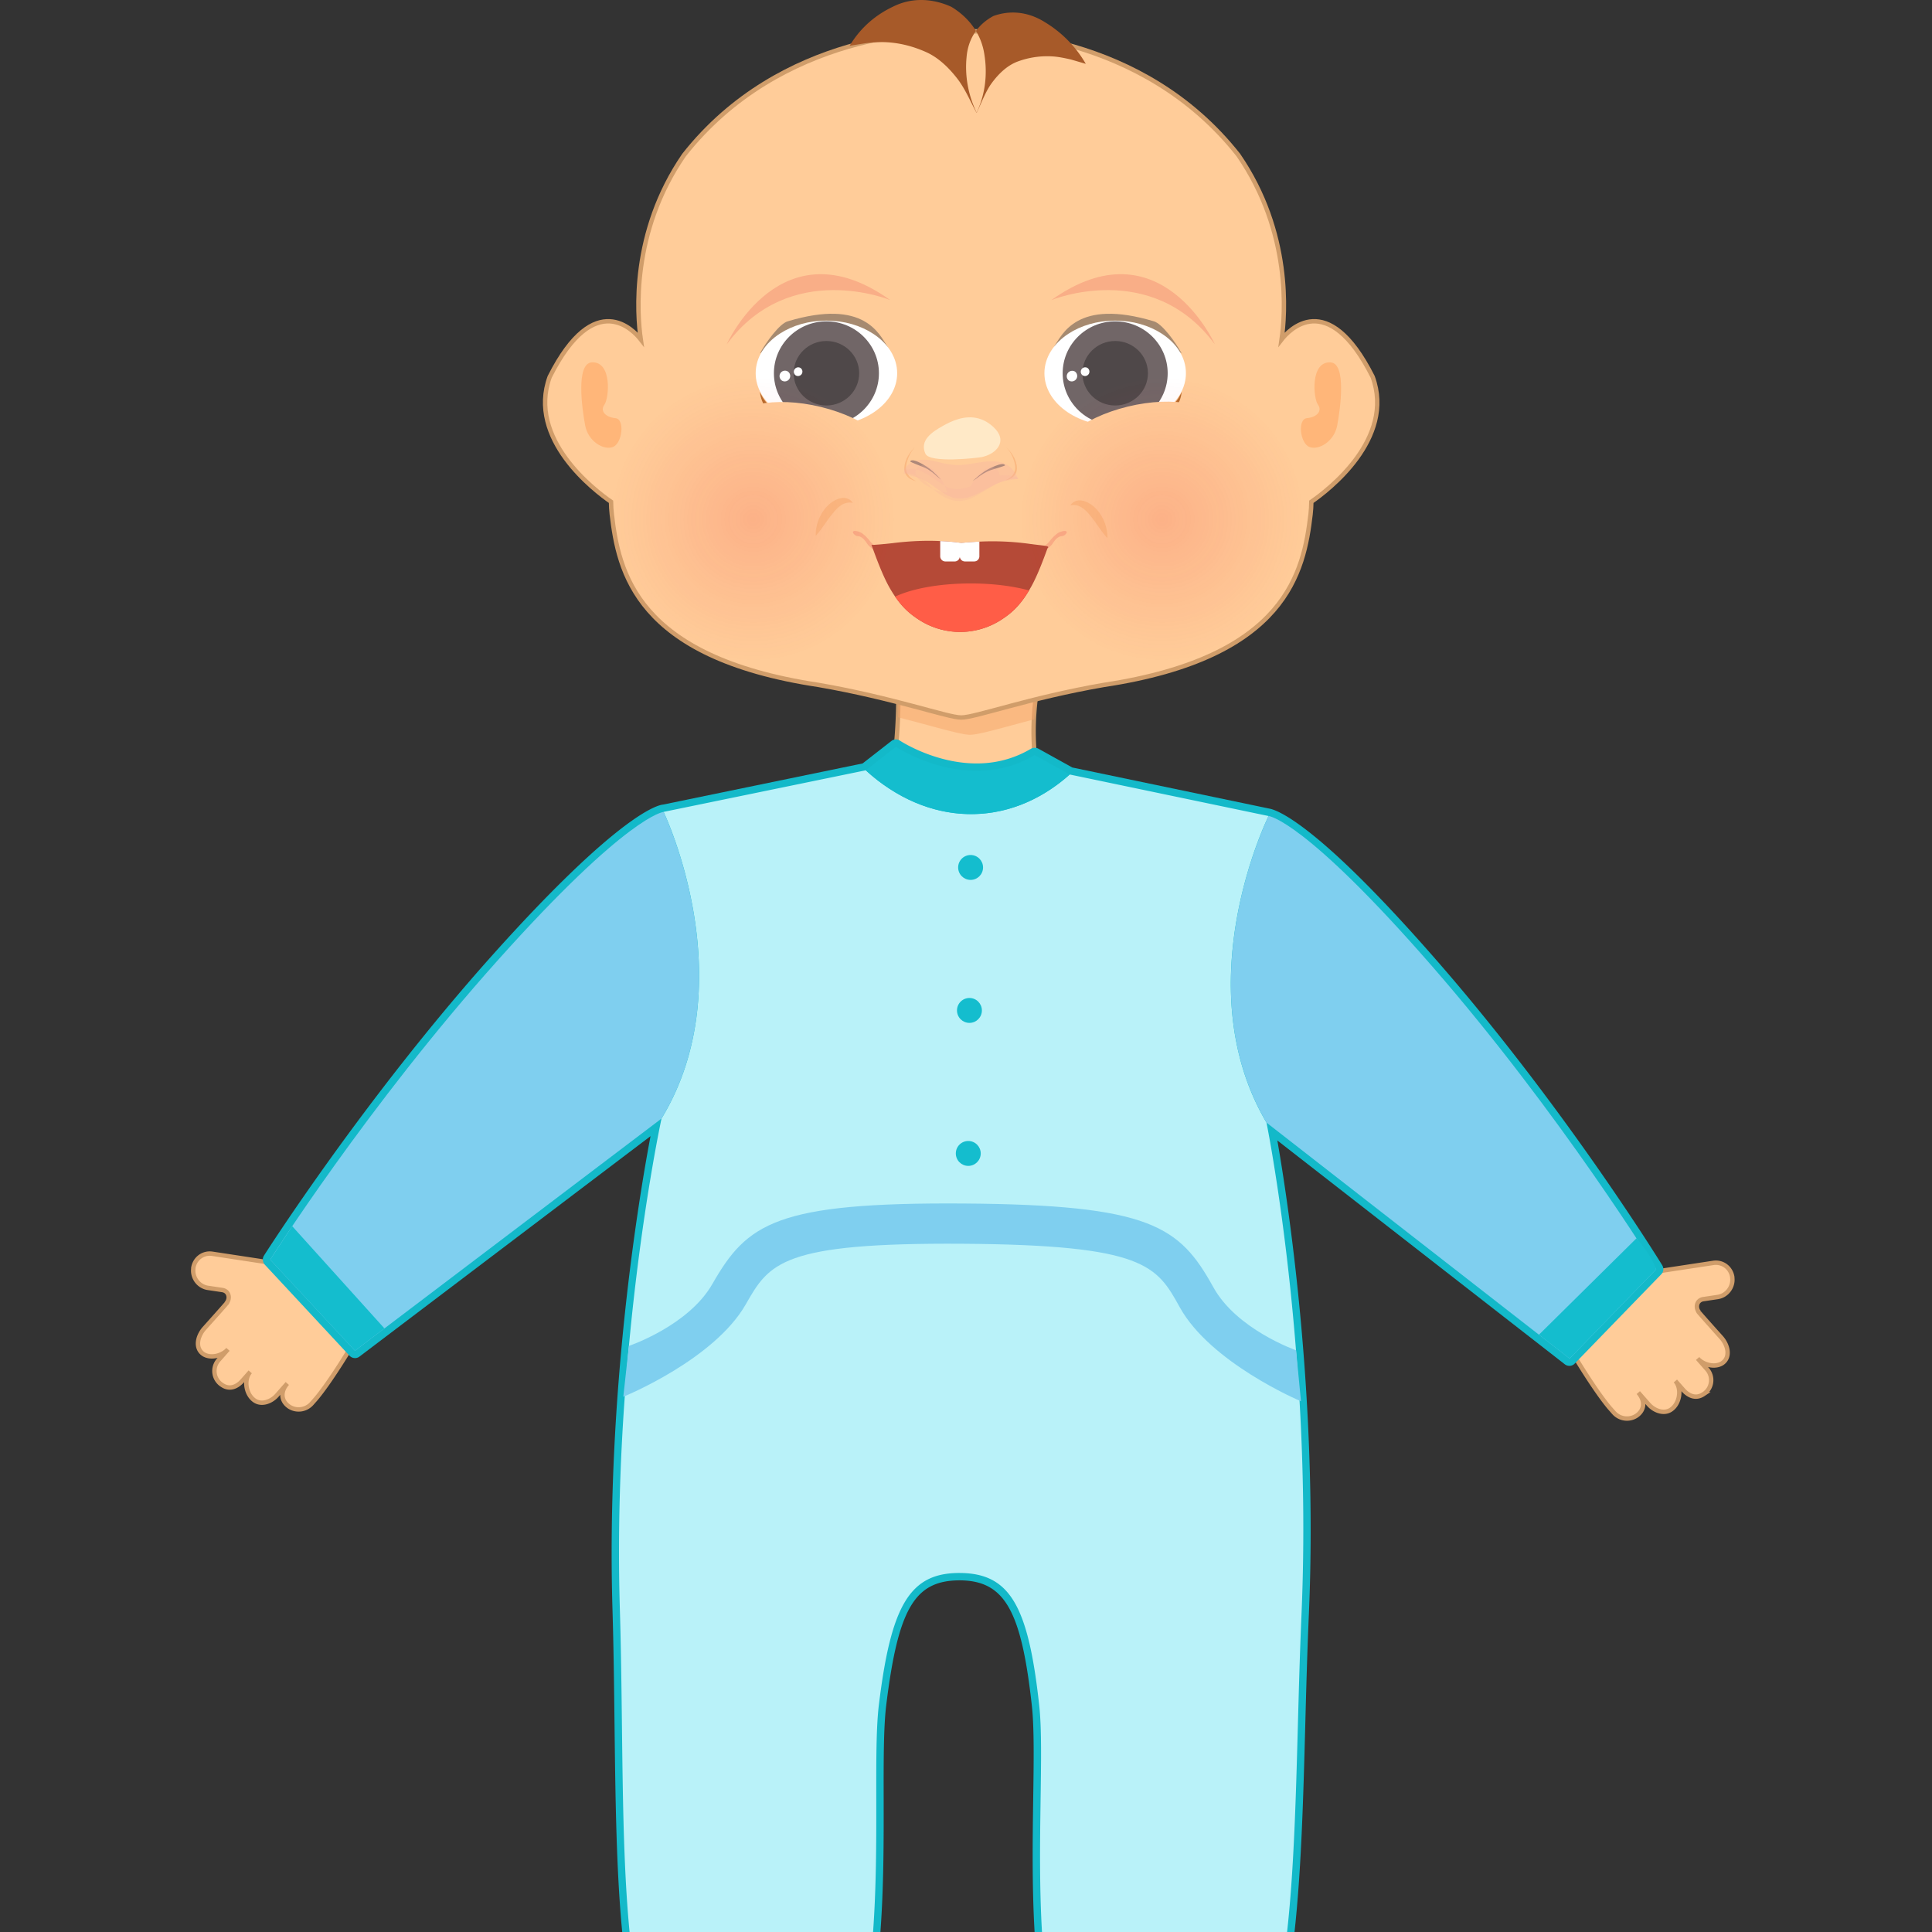 <svg xmlns="http://www.w3.org/2000/svg" width="220" height="220" viewBox="0 0 220 220"><rect x="0" y="0" width="220" height="220" fill="#333333" stroke="none"/><path fill="#fc9" stroke="#D09D6A" stroke-width=".5" stroke-miterlimit="10" d="M41.604 150.633l2.344-2.186c.75-.718.707-1.892-.069-2.576l-5.869-5.164c-.641-.564-1.338-.52-1.936.092l-2.375 2.698c-.385.438-1.303.53-1.883.439l-1.896-.293-5.754-.876c-1.061-.154-2.001.574-2.156 1.634l.003.064c-.125 1.026.608 2.032 1.668 2.188l1.638.244c.741.113.953.958.448 1.532.688-.713-2.507 2.849-2.507 2.849-.772.875-1.097 2.266-.067 2.934.86.517 2.143.149 2.767-.559l-1.056 1.201a1.884 1.884 0 0 0 .407 2.87c.83.553 1.668.211 2.292-.495l.89-1.012c-.771.876-.501 2.609.528 3.277.798.523 1.885.102 2.508-.605l1.187-1.35c-.771.876-.766 1.958.201 2.629a1.983 1.983 0 0 0 2.587-.356l.356-.403c0-.004 1.819-1.936 5.744-8.776zm141.808 9.815l.356.403a1.983 1.983 0 0 0 2.587.356c.967-.67.972-1.753.201-2.629l1.187 1.35c.623.707 1.71 1.128 2.508.605 1.029-.667 1.299-2.401.528-3.277l.89 1.012c.623.707 1.461 1.048 2.292.495a1.884 1.884 0 0 0 .406-2.87l-1.056-1.201c.624.708 1.906 1.076 2.766.559 1.029-.667.705-2.058-.067-2.934 0 0-3.194-3.562-2.507-2.849-.504-.574-.292-1.418.448-1.532l1.638-.244c1.061-.156 1.793-1.161 1.669-2.188l.002-.064c-.154-1.06-1.094-1.788-2.155-1.633l-5.754.875-1.896.293c-.58.09-1.498-.001-1.883-.439l-2.375-2.698c-.598-.611-1.295-.656-1.937-.092l-5.869 5.164c-.776.684-.818 1.858-.068 2.576l2.344 2.186c3.926 6.844 5.745 8.776 5.745 8.776zM120.03 94.717s-24.946 4.628-21.025 0c2.534-2.988 3.147-9.482 3.267-13.703.067-2.308-.013-3.935-.013-3.935s18.238-10.109 16.09 0a29.36 29.36 0 0 0-.58 4.161c-.547 7.942 2.261 13.477 2.261 13.477z"/><path opacity=".5" fill="#F6A76A" d="M118.349 77.747a29.36 29.36 0 0 0-.58 4.161c-3.734.986-6.295 1.76-7.322 1.76-1.047 0-3.941-.899-8.175-1.987.067-2.307-.013-3.934-.013-3.934s18.238-10.11 16.09 0z"/><path fill="#fc9" stroke="#D09D6A" stroke-width=".5" stroke-miterlimit="10" d="M156.306 42.907c-5.159-10.221-9.624-5.211-10.368-4.254.406-2.805 1.163-12.158-4.925-20.995-11.022-13.995-28.236-14.19-31.562-14.09-3.325-.1-20.539.095-31.56 14.09-6.088 8.836-5.333 18.188-4.926 20.994-.745-.958-5.209-5.963-10.367 4.255-2.59 7.089 5.123 12.946 6.979 14.23.009.499.036.976.088 1.422.765 6.479 2.678 16.287 23.528 19.432 8.593 1.486 14.71 3.714 16.258 3.714 1.635 0 7.664-2.228 16.258-3.714 20.849-3.146 22.762-12.954 23.528-19.432.052-.446.08-.923.088-1.422 1.858-1.283 9.57-7.14 6.981-14.23z"/><path fill="#FFB679" d="M67.406 41.262c-1.864.084-1.12 5.333-.773 7.18.347 1.843 2.122 2.867 3.175 2.452 1.048-.41 1.382-3.177.266-3.279-1.117-.103-1.776-.817-1.247-1.538.533-.721.894-4.923-1.421-4.815zm84.092 0c1.864.084 1.12 5.333.773 7.18-.347 1.843-2.123 2.867-3.175 2.452-1.048-.41-1.382-3.177-.266-3.279 1.117-.103 1.775-.817 1.246-1.538-.532-.721-.893-4.923 1.422-4.815z"/><path opacity=".5" fill="#4F4849" d="M89.683 36.594c8.823-2.662 10.471 1.542 11.395 2.904-.431.137-7.226-3.006-7.65-2.84-2.191.841-4.305 1.9-5.885 2.683-.42.211-.673.736-1.009.901.728-1.331 2.234-3.372 3.149-3.648z"/><path fill="#B76B2C" d="M100.413 45.828s-6.085 3.45-10.829 1.626c-2.417-.929-3.051-2.842-3.051-2.842s.116 2.978 3.658 3.675c5.509 1.083 10.222-2.459 10.222-2.459z"/><path fill="#fff" d="M102.162 42.5c0 3.313-3.605 5.992-8.059 5.992-4.448 0-8.053-2.679-8.053-5.992 0-1.807 1.072-3.427 2.774-4.522 1.414-.914 3.258-1.468 5.278-1.468 2.05 0 3.918.565 5.337 1.502 1.669 1.096 2.723 2.698 2.723 4.488z"/><path fill="#716667" d="M94.105 48.41c-3.296 0-5.979-2.651-5.979-5.908 0-3.259 2.683-5.909 5.979-5.909 3.298 0 5.98 2.65 5.98 5.909 0 3.257-2.682 5.908-5.98 5.908z"/><path fill="#4F4849" d="M94.105 46.174c-2.057 0-3.73-1.647-3.73-3.672 0-2.026 1.673-3.672 3.73-3.672 2.058 0 3.731 1.646 3.731 3.672 0 2.025-1.673 3.672-3.731 3.672z"/><path d="M89.049 43.347a.62.62 0 0 0 .677-1.037.619.619 0 0 0-.677 1.037zm1.546-.609a.503.503 0 1 0 .549-.843.504.504 0 0 0-.549.843z" fill="#fff"/><path fill="#F9AE87" d="M101.371 34.171s-11.406-4.709-18.622 5.044c0 .001 6.224-13.896 18.622-5.044z"/><path opacity=".5" fill="#4F4849" d="M131.409 36.594c-8.822-2.662-10.47 1.542-11.395 2.904.432.137 7.227-3.006 7.65-2.84 2.191.841 4.305 1.9 5.884 2.683.421.211.674.736 1.009.901-.727-1.331-2.233-3.372-3.148-3.648z"/><path fill="#B76B2C" d="M120.68 45.828s6.085 3.45 10.829 1.626c2.416-.929 3.05-2.842 3.05-2.842s-.115 2.978-3.658 3.675c-5.509 1.083-10.221-2.459-10.221-2.459z"/><path fill="#fff" d="M118.93 42.5c0 3.313 3.605 5.992 8.059 5.992 4.448 0 8.054-2.679 8.054-5.992 0-1.807-1.072-3.427-2.775-4.522-1.414-.914-3.257-1.468-5.279-1.468-2.05 0-3.917.565-5.337 1.502-1.668 1.096-2.722 2.698-2.722 4.488z"/><path fill="#716667" d="M126.987 48.41c3.297 0 5.979-2.651 5.979-5.908 0-3.259-2.682-5.909-5.979-5.909s-5.98 2.65-5.98 5.909c0 3.257 2.682 5.908 5.98 5.908z"/><path fill="#4F4849" d="M126.987 46.174c2.057 0 3.731-1.647 3.731-3.672 0-2.026-1.674-3.672-3.731-3.672s-3.731 1.646-3.731 3.672c0 2.025 1.674 3.672 3.731 3.672z"/><path d="M121.73 43.347a.62.62 0 0 0 .677-1.037.62.62 0 0 0-.677 1.037zm1.546-.609a.503.503 0 1 0 .55-.843.504.504 0 0 0-.55.843z" fill="#fff"/><path fill="#F9AE87" d="M119.722 34.171s11.406-4.709 18.622 5.044c0 .001-6.224-13.896-18.622-5.044z"/><path fill="#FFE9C7" d="M111.483 47.667c-1.643-.48-3.227.33-4.145.847-1.192.671-2.652 1.616-1.961 3.152.5 1.111 5.923.482 6.432.378 1.575-.325 3.064-1.766 1.334-3.399-.546-.51-1.105-.818-1.66-.978z"/><path opacity=".5" d="M114.504 54.695s1.333-.497 1.074-1.795c-.26-1.3-.985-1.945-.985-1.945s1.08.897 1.198 2.207c.121 1.314-1.287 1.533-1.287 1.533zm-10.178.094s-1.394-.52-1.121-1.878c.273-1.361 1.032-2.035 1.032-2.035s-1.131.937-1.256 2.311c-.126 1.37 1.345 1.602 1.345 1.602z" fill="#F6A76A"/><path opacity=".32" fill="#F5B1A2" d="M115.929 54.559c-1.007-2.675-3.396-2.07-5.633-1.7-1.281.213-2.337.051-3.579-.28-1.283-.343-2.628-.457-3.583.635-.71.815.794.964 1.313 1.128 1.241.398 2.122 1.332 3.239 1.97 3.005 1.722 5.177-2.017 8.243-1.753-.055-.145-1.178-.102 0 0z"/><path fill="#AE8879" d="M106.75 54.289l.418.339c-.414-.432-.812-.852-1.278-1.229-.246-.2-1.949-1.355-2.252-.864-.045.068 1.473.633 1.585.687.531.208 1.112.673 1.527 1.067zm4.451.189l-.446.298c.451-.396.883-.784 1.38-1.124.233-.159 2.115-1.181 2.317-.664.033.053-1.521.505-1.633.544-.551.188-1.167.574-1.618.946z"/><path opacity=".2" fill="#F5B1A2" d="M105.82 55.246c-.739-.781-1.836-1.555-2.972-1.291 1.061-1.869 4.129 1.286 5.233 1.608 1.362.395 2.642-.212 3.836-.806 1.369-.682 2.695-.903 4.139-.292-.86.268-1.64.181-2.494.596-.913.447-1.729 1.048-2.623 1.526-1.984 1.063-3.689.174-5.119-1.341zm7.775-1.696c1.135 1.235-2.514 2.914-3.399 2.775.127-1.056 2.129-4.165 3.399-2.775zm-9.143-.241c-1.135 1.236 2.514 2.916 3.399 2.776-.128-1.054-2.13-4.164-3.399-2.776z"/><path fill="#F9AE87" d="M120.688 60.589c-.535.213-1.163 1.033-1.163 1.033-1.53 1.963-6.972 2.443-8.475 2.438-.46 0-1.065.028-1.751.057-.687-.029-1.292-.057-1.751-.057-1.504.006-6.945-.475-8.475-2.438 0 0-.627-.82-1.163-1.033-.742-.297-1.088-.033-.465.395.217.149.613-.127 1.249.854.961 1.489 4.523 2.213 6.775 2.461 1.134.126 2.479.202 3.83.23a44.174 44.174 0 0 0 3.829-.23c2.253-.248 5.815-.972 6.777-2.461.635-.981 1.031-.705 1.249-.854.622-.428.277-.692-.466-.395z"/><path fill="#B54A37" d="M119.288 62.414c-.477 1.313-1.137 3.081-1.838 4.348l-.271.472c-1.137 1.914-2.203 2.709-3.104 3.303a8.648 8.648 0 0 1-4.696 1.425h-.093a8.668 8.668 0 0 1-4.702-1.425c-.783-.518-1.685-1.183-2.651-2.596a14.23 14.23 0 0 1-.725-1.179c-.766-1.391-1.49-3.382-1.973-4.72.029.042 1.596-.094 2.403-.194 2.009-.248 3.806-.312 5.425-.236.784.029 1.526.095 2.227.188h.006l.177.023a37.114 37.114 0 0 1 2.05-.147 30.882 30.882 0 0 1 5.773.261c1.65.223 2.304.211 1.992.477z"/><path fill="#FF5D47" d="M117.179 67.234c-1.137 1.914-2.203 2.709-3.104 3.303a8.648 8.648 0 0 1-4.696 1.425h-.093a8.668 8.668 0 0 1-4.702-1.425c-.783-.518-1.685-1.183-2.651-2.596 1.915-.915 5.055-1.503 8.607-1.503 2.515-.001 4.824.301 6.639.796z"/><path fill="#fff" d="M109.296 61.801v1.543c0 .326-.259.59-.589.59h-1.054a.59.59 0 0 1-.589-.59v-1.731c.784.029 1.526.095 2.227.188h.005zm2.227-.125v1.667c0 .326-.26.59-.589.59h-1.054a.591.591 0 0 1-.59-.59V61.8l.183.023a39.174 39.174 0 0 1 2.05-.147z"/><ellipse transform="rotate(13.7 92.249 50.777)" fill="#fc9" cx="92.398" cy="50.876" rx="9.865" ry="4.701"/><ellipse transform="scale(-1) rotate(-13.7 -423.39 1079.056)" fill="#fc9" cx="129.719" cy="50.876" rx="9.865" ry="4.702"/><radialGradient id="a" cx="85.778" cy="59.132" r="16.206" gradientUnits="userSpaceOnUse"><stop offset="0" stop-color="#ED1C24"/><stop offset="1" stop-color="#ED1C24" stop-opacity="0"/></radialGradient><circle opacity=".15" fill="url(#a)" cx="85.779" cy="59.131" r="16.205"/><radialGradient id="b" cx="132.324" cy="59.132" r="16.206" gradientUnits="userSpaceOnUse"><stop offset="0" stop-color="#ED1C24"/><stop offset="1" stop-color="#ED1C24" stop-opacity="0"/></radialGradient><circle opacity=".15" fill="url(#b)" cx="132.324" cy="59.131" r="16.206"/><path opacity=".5" d="M97.121 57.259c-1.031-.199-1.737.488-2.332 1.252-.68.79-1.173 1.74-1.899 2.494-.054-1.146.447-2.419 1.208-3.266.728-.807 2.2-1.617 3.023-.48zm24.755.278c1.03-.197 1.73.484 2.326 1.247.68.79 1.173 1.734 1.895 2.489.057-1.142-.445-2.417-1.204-3.258-.729-.809-2.189-1.608-3.017-.478z" fill="#F6A76A"/><path d="M96.751 5.215c1.25-2.098 3.008-3.546 4.952-4.463 2.291-1.142 4.686-.861 6.628.025 1.839 1.11 3.397 2.917 3.765 5.454.338 2.096.148 4.425-.897 6.612-.71-1.319-1.314-2.771-2.222-3.931-.965-1.238-2.139-2.366-3.53-2.985-1.409-.626-2.876-1.025-4.477-1.118-.761-.044-1.547.023-2.328.098l-1.891.308zM123.64 7.27A13.294 13.294 0 0 0 119 2.535c-2.096-1.325-4.209-1.327-5.887-.708-1.573.839-2.861 2.365-3.05 4.707-.187 1.929.107 4.137 1.154 6.307.559-1.161 1.018-2.457 1.762-3.446.791-1.058 1.773-1.987 2.975-2.414a9.674 9.674 0 0 1 3.917-.556c.674.041 1.376.192 2.074.349l1.695.496z" fill="#A75A29"/><path fill="#13B9C9" d="M189.392 144.676a.802.802 0 0 1-.219.428l-9.555 9.857-.311.319a.824.824 0 0 1-.596.252.85.85 0 0 1-.521-.176l-32.737-25.491c1.133 6.474 4.668 29.06 3.593 53.904-.185 4.24-.302 8.497-.411 12.611-.227 8.489-.454 16.591-1.226 23.619h-29.597c-.302-5.172-.227-10.487-.16-15.139.067-4.333.117-8.078-.143-10.529-1.193-10.974-3.107-14.333-8.203-14.375-5.156 0-7.037 3.199-8.396 14.266-.294 2.452-.294 6.188-.286 10.512.008 4.693.017 10.059-.37 15.265H70.852c-.671-6.994-.772-15.063-.873-23.519-.051-4.316-.101-8.774-.235-13.241-.739-24.811 3.106-47.397 4.333-53.863l-33.149 25.105a.827.827 0 0 1-.503.168.867.867 0 0 1-.622-.269l-.26-.277-9.396-10.101a.769.769 0 0 1-.185-.353.812.812 0 0 1 .092-.663c.109-.176 11.327-17.792 25.995-34.198C70.692 92.426 75.05 91.653 75.496 91.62l22.729-4.685 3.274-2.552a.814.814 0 0 1 .512-.185l.084.008a.762.762 0 0 1 .386.135c.16.109 4.022 2.594 8.732 2.594 2.233 0 4.315-.563 6.18-1.671a.705.705 0 0 1 .369-.109l.059-.009a.88.88 0 0 1 .412.101l3.871 2.149 22.418 4.677c.403.067 1.747.453 4.719 2.813 2.972 2.351 7.565 6.684 14.475 14.618 14.602 16.768 25.466 34.4 25.567 34.576.109.185.151.395.109.596z"/><path fill="#B9F2F9" d="M148.208 183.736c-.563 12.956-.487 25.835-1.646 36.264h-27.909c-.588-9.992.252-20.571-.311-25.76-1.234-11.352-3.317-15.08-9.026-15.122-5.709-.034-7.851 3.661-9.236 15.004-.638 5.197.067 15.861-.663 25.878H71.692c-1.024-10.529-.714-23.611-1.108-36.785-.252-8.581.025-16.834.563-24.24.134-1.964.294-3.862.47-5.701v-.017c1.427-15.365 3.711-25.886 3.711-25.886 9.488-15.651.235-34.92.235-34.92l23.023-4.736a19.314 19.314 0 0 0 2.645 2.057c5.432 3.594 11.813 3.93 17.355.756a18.898 18.898 0 0 0 3.224-2.334l22.645 4.728s-9.513 19.144-.235 34.92c0 0 2.141 10.546 3.358 25.92.151 1.847.286 3.761.403 5.735.428 7.413.596 15.666.227 24.239z"/><path fill="#7FCFEF" d="M75.563 92.455s-4.041.301-18.884 16.897c-14.844 16.596-25.914 34.082-25.914 34.082l9.656 10.377 34.907-26.438c9.489-15.65.235-34.918.235-34.918z"/><path fill="#14BDCE" d="M40.42 153.811l3.357-2.542-10.503-11.642-2.509 3.807z"/><path fill="#7FCFEF" d="M144.457 92.919s4.035.355 18.654 17.149 25.487 34.462 25.487 34.462l-9.862 10.177-34.514-26.87c-9.279-15.776.235-34.918.235-34.918z"/><path fill="#14BDCE" d="M178.735 154.708l-3.494-2.72 11.106-10.978c1.773 2.011 2.25 3.52 2.25 3.52l-9.862 10.178zm-56.927-66.514l-3.986-2.211c-7.592 4.523-15.807-.942-15.807-.942l-3.428 2.672c6.938 6.376 16.197 6.762 23.221.481z"/><g fill="#14BDCE"><circle cx="110.524" cy="98.778" r="1.418"/><circle cx="110.392" cy="115.06" r="1.418"/><circle cx="110.259" cy="131.344" r="1.418"/></g><path fill="#7FCFEF" d="M147.584 153.759c-.062-.025-6.755-2.373-9.414-7.173-3.85-6.952-7.103-9.398-28.459-9.541-21.357-.145-24.642 2.258-28.586 9.155-2.723 4.766-9.449 7.038-9.512 7.061l-.635 5.785c.315-.115 10.38-4.285 13.936-10.505 2.684-4.695 4.031-7.052 24.766-6.912 20.735.141 22.05 2.514 24.67 7.245 3.471 6.268 13.48 10.572 13.794 10.69l-.56-5.805z"/></svg>